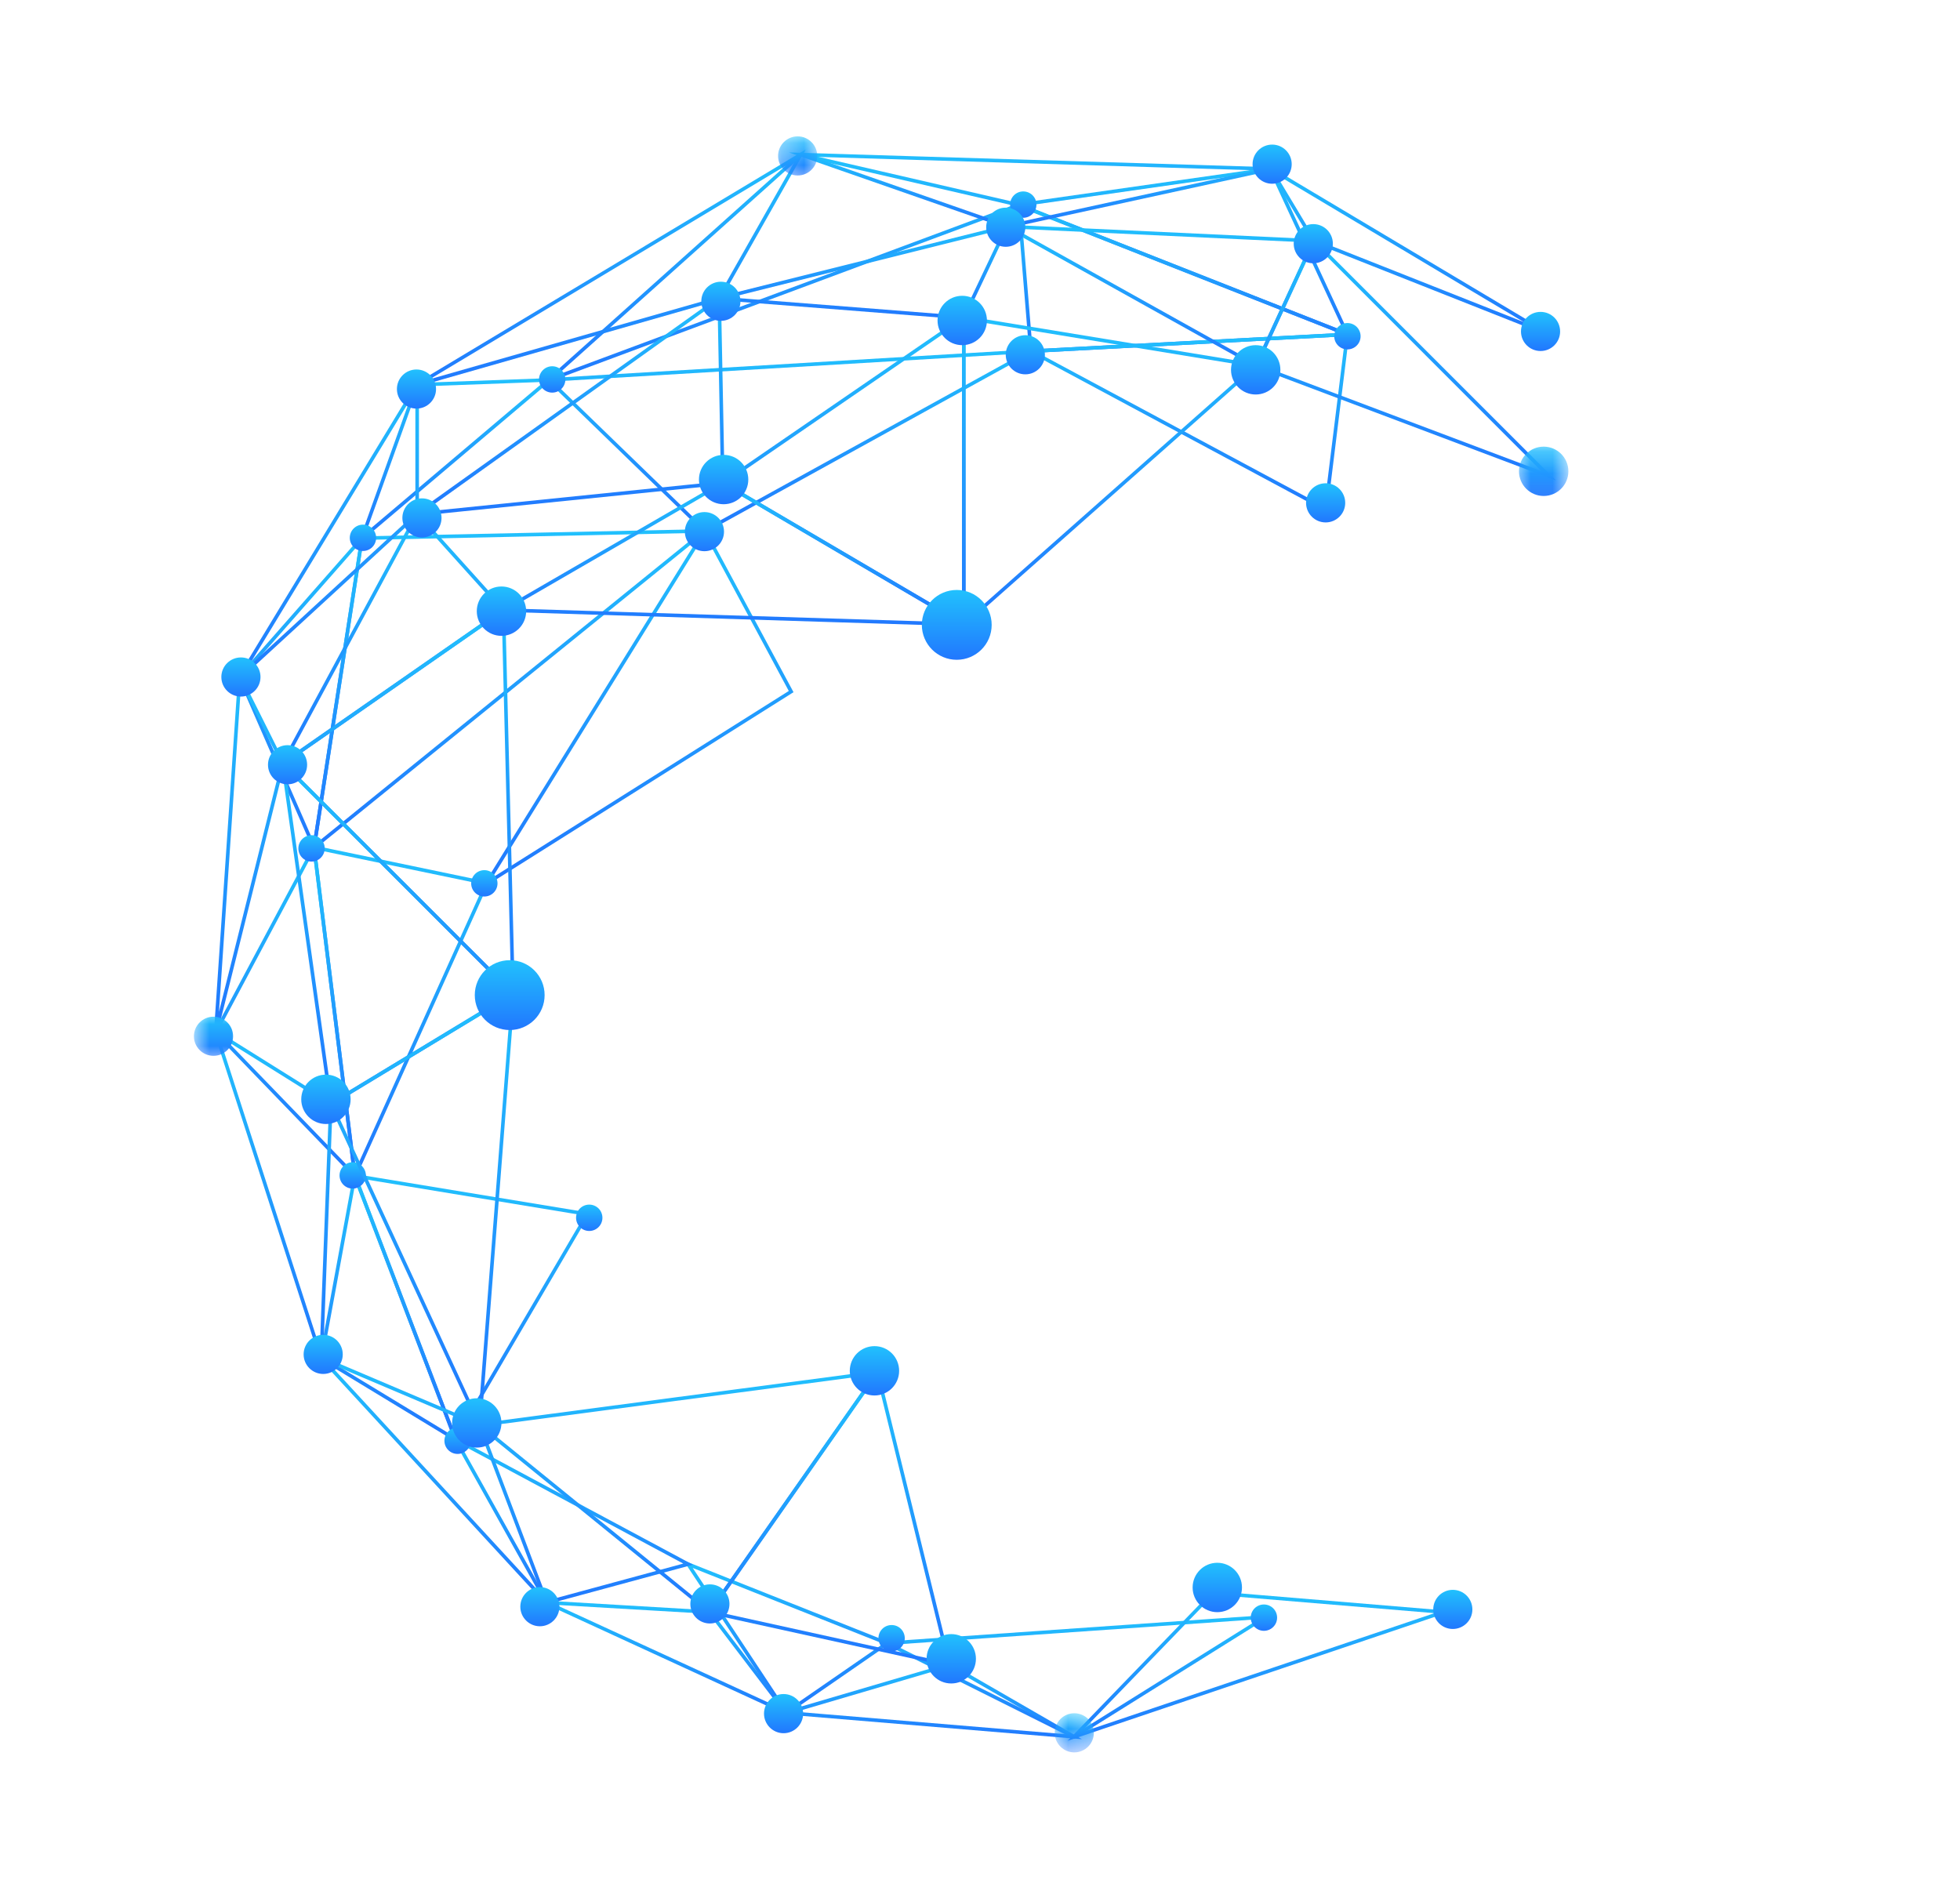 <svg width="89" height="86" viewBox="0 0 89 86" fill="none" xmlns="http://www.w3.org/2000/svg">
<path d="M36.384 7.109L25.306 17.026L45.983 9.326L36.384 7.109ZM24.553 17.481L36.337 6.932L36.378 6.941L46.55 9.288L46.295 9.383L24.553 17.481Z" fill="url(#paint0_linear_72_307)"/>
<path d="M46.584 9.344L61.021 15.034L57.647 7.763L46.584 9.344ZM61.34 15.337L61.15 15.261L45.949 9.27L57.746 7.584L61.34 15.337Z" fill="url(#paint1_linear_72_307)"/>
<path d="M40.583 74.684L48.766 78.776L57.158 73.53L40.583 74.684ZM48.775 78.962L39.976 74.562L57.799 73.322L48.775 78.962Z" fill="url(#paint2_linear_72_307)"/>
<path d="M31.455 71.203L35.73 77.665L40.106 74.643L31.455 71.203ZM35.685 77.894L35.638 77.825L31.032 70.859L40.45 74.603L35.685 77.894Z" fill="url(#paint3_linear_72_307)"/>
<path d="M20.891 65.573L24.861 72.677L31.025 71.005L20.891 65.573ZM24.781 72.867L20.477 65.166L31.464 71.056L24.781 72.867Z" fill="url(#paint4_linear_72_307)"/>
<path d="M14.679 61.628L20.523 65.175L16.139 53.696L14.679 61.628ZM20.846 65.562L14.498 61.709L16.084 53.094L20.846 65.562Z" fill="url(#paint5_linear_72_307)"/>
<path d="M9.897 46.85L16.001 53.162L14.211 38.747L9.897 46.85ZM16.224 53.628L9.698 46.877L9.725 46.825L14.31 38.215L16.224 53.628Z" fill="url(#paint6_linear_72_307)"/>
<path d="M10.983 30.767L14.224 38.191L16.315 24.702L10.983 30.767ZM14.299 38.772L10.791 30.738L10.825 30.698L16.562 24.175L14.299 38.772Z" fill="url(#paint7_linear_72_307)"/>
<path d="M19 17.551L16.618 24.179L24.696 17.343L19 17.551ZM16.259 24.698L18.884 17.392L25.162 17.164L16.259 24.698Z" fill="url(#paint8_linear_72_307)"/>
<path d="M46.358 9.431L46.886 15.862L60.8 15.123L46.358 9.431ZM46.736 16.034L46.175 9.182L61.56 15.247L46.736 16.034Z" fill="url(#paint9_linear_72_307)"/>
<path d="M25.119 17.324L32.019 24.01L46.454 16.05L25.119 17.324ZM31.992 24.213L31.949 24.17L24.739 17.182L24.924 17.171L47.167 15.844L31.992 24.213Z" fill="url(#paint10_linear_72_307)"/>
<path d="M16.508 24.519L14.374 38.284L31.768 24.198L16.508 24.519ZM14.147 38.678L16.369 24.358L32.243 24.024L14.147 38.678Z" fill="url(#paint11_linear_72_307)"/>
<path d="M14.356 38.585L16.157 53.096L21.983 40.173L14.356 38.585ZM16.067 53.694L14.166 38.377L22.215 40.054L22.174 40.148L16.067 53.694Z" fill="url(#paint12_linear_72_307)"/>
<path d="M32.001 24.275L22.355 39.857L35.817 31.378L32.001 24.275ZM21.844 40.372L32.01 23.949L36.032 31.433L35.968 31.474L21.844 40.372Z" fill="url(#paint13_linear_72_307)"/>
<path d="M47.106 16.014L60.134 23.003L61.087 15.272L47.106 16.014ZM60.266 23.259L60.162 23.204L46.515 15.881L61.273 15.098L61.261 15.195L60.266 23.259Z" fill="url(#paint14_linear_72_307)"/>
<path d="M16.24 53.499L20.699 65.181L26.542 55.198L16.24 53.499ZM20.669 65.559L15.985 53.291L16.125 53.315L26.802 55.076L26.742 55.178L20.669 65.559Z" fill="url(#paint15_linear_72_307)"/>
<path d="M21.377 65.426C21.377 65.758 21.11 66.025 20.778 66.025C20.448 66.025 20.18 65.758 20.18 65.426C20.18 65.097 20.448 64.828 20.778 64.828C21.11 64.828 21.377 65.097 21.377 65.426Z" fill="url(#paint16_linear_72_307)"/>
<path d="M57.991 73.46C57.991 73.79 57.722 74.058 57.392 74.058C57.061 74.058 56.794 73.79 56.794 73.46C56.794 73.129 57.061 72.862 57.392 72.862C57.722 72.862 57.991 73.129 57.991 73.46Z" fill="url(#paint17_linear_72_307)"/>
<path d="M22.591 40.115C22.591 40.445 22.323 40.712 21.993 40.712C21.662 40.712 21.395 40.445 21.395 40.115C21.395 39.784 21.662 39.515 21.993 39.515C22.323 39.515 22.591 39.784 22.591 40.115Z" fill="url(#paint18_linear_72_307)"/>
<path d="M25.673 17.23C25.673 17.562 25.406 17.829 25.075 17.829C24.745 17.829 24.476 17.562 24.476 17.23C24.476 16.901 24.745 16.632 25.075 16.632C25.406 16.632 25.673 16.901 25.673 17.23Z" fill="url(#paint19_linear_72_307)"/>
<path d="M61.782 15.269C61.782 15.6 61.515 15.867 61.184 15.867C60.854 15.867 60.585 15.6 60.585 15.269C60.585 14.939 60.854 14.67 61.184 14.67C61.515 14.67 61.782 14.939 61.782 15.269Z" fill="url(#paint20_linear_72_307)"/>
<path d="M47.063 9.292C47.063 9.621 46.795 9.89 46.463 9.89C46.134 9.89 45.867 9.621 45.867 9.292C45.867 8.96 46.134 8.693 46.463 8.693C46.795 8.693 47.063 8.96 47.063 9.292Z" fill="url(#paint21_linear_72_307)"/>
<path d="M14.745 38.526C14.745 38.858 14.476 39.125 14.147 39.125C13.815 39.125 13.548 38.858 13.548 38.526C13.548 38.197 13.815 37.928 14.147 37.928C14.476 37.928 14.745 38.197 14.745 38.526Z" fill="url(#paint22_linear_72_307)"/>
<path d="M17.08 24.422C17.08 24.754 16.813 25.021 16.482 25.021C16.152 25.021 15.883 24.754 15.883 24.422C15.883 24.093 16.152 23.824 16.482 23.824C16.813 23.824 17.08 24.093 17.08 24.422Z" fill="url(#paint23_linear_72_307)"/>
<path d="M27.355 55.301C27.355 55.631 27.086 55.9 26.757 55.9C26.425 55.9 26.158 55.631 26.158 55.301C26.158 54.97 26.425 54.703 26.757 54.703C27.086 54.703 27.355 54.97 27.355 55.301Z" fill="url(#paint24_linear_72_307)"/>
<path d="M16.614 53.377C16.614 53.709 16.346 53.976 16.014 53.976C15.684 53.976 15.418 53.709 15.418 53.377C15.418 53.048 15.684 52.779 16.014 52.779C16.346 52.779 16.614 53.048 16.614 53.377Z" fill="url(#paint25_linear_72_307)"/>
<path d="M41.084 74.394C41.084 74.723 40.818 74.992 40.486 74.992C40.156 74.992 39.888 74.723 39.888 74.394C39.888 74.062 40.156 73.795 40.486 73.795C40.818 73.795 41.084 74.062 41.084 74.394Z" fill="url(#paint26_linear_72_307)"/>
<path d="M61.084 22.835C61.084 23.326 60.686 23.724 60.195 23.724C59.704 23.724 59.306 23.326 59.306 22.835C59.306 22.344 59.704 21.946 60.195 21.946C60.686 21.946 61.084 22.344 61.084 22.835Z" fill="url(#paint27_linear_72_307)"/>
<path d="M32.876 24.143C32.876 24.634 32.478 25.031 31.987 25.031C31.496 25.031 31.098 24.634 31.098 24.143C31.098 23.652 31.496 23.254 31.987 23.254C32.478 23.254 32.876 23.652 32.876 24.143Z" fill="url(#paint28_linear_72_307)"/>
<path d="M47.447 16.111C47.447 16.6 47.049 16.999 46.558 16.999C46.067 16.999 45.669 16.6 45.669 16.111C45.669 15.62 46.067 15.222 46.558 15.222C47.049 15.222 47.447 15.62 47.447 16.111Z" fill="url(#paint29_linear_72_307)"/>
<path d="M36.889 7.118L45.727 10.202L57.032 7.735L36.889 7.118ZM45.718 10.37L45.695 10.363L35.831 6.923L58.362 7.613L45.718 10.37Z" fill="url(#paint30_linear_72_307)"/>
<path d="M59.713 10.874L69.196 14.627L57.934 7.91L59.713 10.874ZM70.078 15.152L59.6 11.005L57.459 7.437L70.149 15.005L70.078 15.152Z" fill="url(#paint31_linear_72_307)"/>
<path d="M36.136 7.249L19.515 17.221L32.605 13.482L36.136 7.249ZM18.37 17.72L36.584 6.79L32.714 13.622L32.682 13.631L18.37 17.72Z" fill="url(#paint32_linear_72_307)"/>
<path d="M18.861 17.763L11.254 30.304L18.861 23.313V17.763ZM10.519 31.2L19.024 17.178V23.385L18.997 23.41L10.519 31.2Z" fill="url(#paint33_linear_72_307)"/>
<path d="M10.947 31.057L9.942 45.955L12.759 34.681L10.947 31.057ZM9.878 46.883L9.716 46.859L10.825 30.448L12.932 34.662L9.878 46.883Z" fill="url(#paint34_linear_72_307)"/>
<path d="M9.944 47.051L14.523 61.205L14.941 50.174L9.944 47.051ZM14.652 62.131L9.652 46.676L15.107 50.086L15.106 50.133L14.652 62.131Z" fill="url(#paint35_linear_72_307)"/>
<path d="M14.905 61.891L24.596 72.408L21.708 64.778L14.905 61.891ZM25.046 73.138L14.273 61.445L21.837 64.656L21.849 64.688L25.046 73.138Z" fill="url(#paint36_linear_72_307)"/>
<path d="M55.115 72.421L49.063 78.683L65.136 73.256L55.115 72.421ZM48.477 79.054L55.053 72.253L55.09 72.256L65.933 73.159L48.477 79.054Z" fill="url(#paint37_linear_72_307)"/>
<path d="M25.248 72.88L35.443 77.569L32.18 73.286L25.248 72.88ZM35.969 77.991L24.394 72.665L32.266 73.129L32.288 73.159L35.969 77.991Z" fill="url(#paint38_linear_72_307)"/>
<path d="M36.149 77.735L48.413 78.756L43.099 75.691L36.149 77.735ZM49.128 78.98L35.264 77.825L43.12 75.515L43.151 75.531L49.128 78.98Z" fill="url(#paint39_linear_72_307)"/>
<path d="M46.066 10.384L57.005 16.487L59.532 11.015L46.066 10.384ZM57.081 16.715L45.379 10.189L59.781 10.863L57.081 16.715Z" fill="url(#paint40_linear_72_307)"/>
<path d="M33.164 13.509L43.713 14.337L45.575 10.408L33.164 13.509ZM43.812 14.509L43.756 14.505L32.153 13.593L45.87 10.166L43.812 14.509Z" fill="url(#paint41_linear_72_307)"/>
<path d="M32.58 13.708L19.241 23.238L32.739 21.86L32.58 13.708ZM18.644 23.462L32.737 13.396L32.904 22.009L32.831 22.016L18.644 23.462Z" fill="url(#paint42_linear_72_307)"/>
<path d="M18.959 23.491L13.079 34.409L22.738 27.69L18.959 23.491ZM12.611 34.934L18.925 23.209L22.983 27.719L12.611 34.934Z" fill="url(#paint43_linear_72_307)"/>
<path d="M32.974 21.93L43.681 28.215V14.579L32.974 21.93ZM43.844 28.5L43.72 28.428L32.669 21.939L32.775 21.867L43.844 14.269V28.5Z" fill="url(#paint44_linear_72_307)"/>
<path d="M43.844 14.52V28.176L56.86 16.654L43.844 14.52ZM43.681 28.538V14.326L57.226 16.548L57.097 16.661L43.681 28.538Z" fill="url(#paint45_linear_72_307)"/>
<path d="M57.154 16.555L69.998 21.398L59.682 11.08L57.154 16.555ZM70.651 21.817L56.934 16.646L56.969 16.566L59.632 10.798L70.651 21.817Z" fill="url(#paint46_linear_72_307)"/>
<path d="M23.15 27.631L43.444 28.265L32.822 22.029L23.15 27.631ZM44.08 28.448L22.573 27.776L32.822 21.84L32.863 21.864L44.08 28.448Z" fill="url(#paint47_linear_72_307)"/>
<path d="M12.974 34.683L23.211 44.919L22.783 27.859L12.974 34.683ZM23.383 45.324L12.719 34.66L22.939 27.55L22.942 27.701L23.383 45.324Z" fill="url(#paint48_linear_72_307)"/>
<path d="M12.961 34.902L15.088 49.995L23.164 45.105L12.961 34.902ZM14.96 50.263L12.731 34.441L23.428 45.137L14.96 50.263Z" fill="url(#paint49_linear_72_307)"/>
<path d="M15.129 50.161L21.715 64.4L23.204 45.274L15.129 50.161ZM21.83 65.036L14.919 50.097L14.982 50.059L23.39 44.969L23.378 45.129L21.83 65.036Z" fill="url(#paint50_linear_72_307)"/>
<path d="M21.971 64.772L32.207 73.089L39.669 62.427L21.971 64.772ZM32.239 73.328L32.171 73.27L21.573 64.661L40.017 62.217L39.911 62.368L32.239 73.328Z" fill="url(#paint51_linear_72_307)"/>
<path d="M32.361 73.154L42.998 75.495L39.807 62.517L32.361 73.154ZM43.22 75.71L32.087 73.261L39.879 62.128L43.22 75.71Z" fill="url(#paint52_linear_72_307)"/>
<path d="M33.979 21.776C33.979 22.396 33.477 22.898 32.859 22.898C32.239 22.898 31.738 22.396 31.738 21.776C31.738 21.158 32.239 20.656 32.859 20.656C33.477 20.656 33.979 21.158 33.979 21.776Z" fill="url(#paint53_linear_72_307)"/>
<path d="M33.623 13.681C33.623 14.172 33.225 14.57 32.734 14.57C32.243 14.57 31.845 14.172 31.845 13.681C31.845 13.19 32.243 12.793 32.734 12.793C33.225 12.793 33.623 13.19 33.623 13.681Z" fill="url(#paint54_linear_72_307)"/>
<mask id="mask0_72_307" style="mask-type:luminance" maskUnits="userSpaceOnUse" x="68" y="20" width="4" height="3">
<path d="M68.8 20.181H71.206V22.933H68.8V20.181Z" fill="white"/>
</mask>
<g mask="url(#mask0_72_307)">
<path d="M71.217 21.403C71.217 22.021 70.713 22.523 70.095 22.523C69.477 22.523 68.974 22.021 68.974 21.403C68.974 20.783 69.477 20.282 70.095 20.282C70.713 20.282 71.217 20.783 71.217 21.403Z" fill="url(#paint55_linear_72_307)"/>
</g>
<path d="M23.892 27.755C23.892 28.373 23.39 28.875 22.77 28.875C22.152 28.875 21.65 28.373 21.65 27.755C21.65 27.135 22.152 26.633 22.77 26.633C23.39 26.633 23.892 27.135 23.892 27.755Z" fill="url(#paint56_linear_72_307)"/>
<path d="M44.815 14.554C44.815 15.172 44.313 15.674 43.693 15.674C43.073 15.674 42.572 15.172 42.572 14.554C42.572 13.934 43.073 13.432 43.693 13.432C44.313 13.432 44.815 13.934 44.815 14.554Z" fill="url(#paint57_linear_72_307)"/>
<path d="M58.14 16.795C58.14 17.413 57.638 17.915 57.018 17.915C56.4 17.915 55.898 17.413 55.898 16.795C55.898 16.175 56.4 15.674 57.018 15.674C57.638 15.674 58.14 16.175 58.14 16.795Z" fill="url(#paint58_linear_72_307)"/>
<path d="M60.523 11.065C60.523 11.556 60.125 11.956 59.634 11.956C59.143 11.956 58.745 11.556 58.745 11.065C58.745 10.574 59.143 10.177 59.634 10.177C60.125 10.177 60.523 10.574 60.523 11.065Z" fill="url(#paint59_linear_72_307)"/>
<path d="M58.654 7.455C58.654 7.946 58.256 8.344 57.767 8.344C57.276 8.344 56.877 7.946 56.877 7.455C56.877 6.964 57.276 6.566 57.767 6.566C58.256 6.566 58.654 6.964 58.654 7.455Z" fill="url(#paint60_linear_72_307)"/>
<path d="M46.558 10.32C46.558 10.809 46.16 11.207 45.669 11.207C45.178 11.207 44.781 10.809 44.781 10.32C44.781 9.827 45.178 9.43 45.669 9.43C46.16 9.43 46.558 9.827 46.558 10.32Z" fill="url(#paint61_linear_72_307)"/>
<mask id="mask1_72_307" style="mask-type:luminance" maskUnits="userSpaceOnUse" x="35" y="6" width="3" height="3">
<path d="M35.317 6.171H37.152V8.256H35.317V6.171Z" fill="white"/>
</mask>
<g mask="url(#mask1_72_307)">
<path d="M37.109 7.081C37.109 7.572 36.711 7.969 36.22 7.969C35.729 7.969 35.331 7.572 35.331 7.081C35.331 6.59 35.729 6.192 36.22 6.192C36.711 6.192 37.109 6.59 37.109 7.081Z" fill="url(#paint62_linear_72_307)"/>
</g>
<path d="M19.8 17.666C19.8 18.157 19.4 18.555 18.911 18.555C18.42 18.555 18.023 18.157 18.023 17.666C18.023 17.177 18.42 16.779 18.911 16.779C19.4 16.779 19.8 17.177 19.8 17.666Z" fill="url(#paint63_linear_72_307)"/>
<path d="M20.049 23.519C20.049 24.01 19.651 24.408 19.16 24.408C18.669 24.408 18.271 24.01 18.271 23.519C18.271 23.028 18.669 22.631 19.16 22.631C19.651 22.631 20.049 23.028 20.049 23.519Z" fill="url(#paint64_linear_72_307)"/>
<path d="M13.946 34.728C13.946 35.219 13.549 35.617 13.058 35.617C12.567 35.617 12.169 35.219 12.169 34.728C12.169 34.237 12.567 33.839 13.058 33.839C13.549 33.839 13.946 34.237 13.946 34.728Z" fill="url(#paint65_linear_72_307)"/>
<path d="M15.564 61.504C15.564 61.995 15.167 62.393 14.676 62.393C14.185 62.393 13.787 61.995 13.787 61.504C13.787 61.014 14.185 60.616 14.676 60.616C15.167 60.616 15.564 61.014 15.564 61.504Z" fill="url(#paint66_linear_72_307)"/>
<path d="M25.402 72.962C25.402 73.451 25.004 73.851 24.515 73.851C24.024 73.851 23.627 73.451 23.627 72.962C23.627 72.471 24.024 72.073 24.515 72.073C25.004 72.073 25.402 72.471 25.402 72.962Z" fill="url(#paint67_linear_72_307)"/>
<path d="M36.469 77.817C36.469 78.308 36.072 78.708 35.581 78.708C35.091 78.708 34.692 78.308 34.692 77.817C34.692 77.327 35.091 76.929 35.581 76.929C36.072 76.929 36.469 77.327 36.469 77.817Z" fill="url(#paint68_linear_72_307)"/>
<mask id="mask2_72_307" style="mask-type:luminance" maskUnits="userSpaceOnUse" x="47" y="77" width="3" height="3">
<path d="M47.875 77.713H49.747V79.396H47.875V77.713Z" fill="white"/>
</mask>
<g mask="url(#mask2_72_307)">
<path d="M49.67 78.69C49.67 79.181 49.273 79.579 48.782 79.579C48.291 79.579 47.893 79.181 47.893 78.69C47.893 78.199 48.291 77.801 48.782 77.801C49.273 77.801 49.67 78.199 49.67 78.69Z" fill="url(#paint69_linear_72_307)"/>
</g>
<path d="M66.858 73.086C66.858 73.577 66.46 73.974 65.969 73.974C65.478 73.974 65.081 73.577 65.081 73.086C65.081 72.595 65.478 72.197 65.969 72.197C66.46 72.197 66.858 72.595 66.858 73.086Z" fill="url(#paint70_linear_72_307)"/>
<path d="M70.842 15.052C70.842 15.543 70.445 15.94 69.954 15.94C69.463 15.94 69.065 15.543 69.065 15.052C69.065 14.561 69.463 14.163 69.954 14.163C70.445 14.163 70.842 14.561 70.842 15.052Z" fill="url(#paint71_linear_72_307)"/>
<path d="M33.124 72.837C33.124 73.328 32.727 73.725 32.236 73.725C31.745 73.725 31.347 73.328 31.347 72.837C31.347 72.346 31.745 71.948 32.236 71.948C32.727 71.948 33.124 72.346 33.124 72.837Z" fill="url(#paint72_linear_72_307)"/>
<path d="M11.829 30.743C11.829 31.234 11.431 31.632 10.94 31.632C10.449 31.632 10.051 31.234 10.051 30.743C10.051 30.252 10.449 29.855 10.94 29.855C11.431 29.855 11.829 30.252 11.829 30.743Z" fill="url(#paint73_linear_72_307)"/>
<mask id="mask3_72_307" style="mask-type:luminance" maskUnits="userSpaceOnUse" x="8" y="45" width="4" height="4">
<path d="M8.806 45.867H11.008V48.16H8.806V45.867Z" fill="white"/>
</mask>
<g mask="url(#mask3_72_307)">
<path d="M10.584 47.058C10.584 47.549 10.186 47.947 9.695 47.947C9.204 47.947 8.806 47.549 8.806 47.058C8.806 46.567 9.204 46.169 9.695 46.169C10.186 46.169 10.584 46.567 10.584 47.058Z" fill="url(#paint74_linear_72_307)"/>
</g>
<path d="M40.828 62.252C40.828 62.87 40.327 63.371 39.709 63.371C39.089 63.371 38.587 62.87 38.587 62.252C38.587 61.632 39.089 61.13 39.709 61.13C40.327 61.13 40.828 61.632 40.828 62.252Z" fill="url(#paint75_linear_72_307)"/>
<path d="M44.315 75.327C44.315 75.947 43.813 76.449 43.195 76.449C42.575 76.449 42.074 75.947 42.074 75.327C42.074 74.709 42.575 74.207 43.195 74.207C43.813 74.207 44.315 74.709 44.315 75.327Z" fill="url(#paint76_linear_72_307)"/>
<path d="M56.396 72.09C56.396 72.708 55.895 73.211 55.275 73.211C54.657 73.211 54.155 72.708 54.155 72.09C54.155 71.47 54.657 70.968 55.275 70.968C55.895 70.968 56.396 71.47 56.396 72.09Z" fill="url(#paint77_linear_72_307)"/>
<path d="M15.921 49.921C15.921 50.541 15.419 51.043 14.801 51.043C14.181 51.043 13.679 50.541 13.679 49.921C13.679 49.303 14.181 48.801 14.801 48.801C15.419 48.801 15.921 49.303 15.921 49.921Z" fill="url(#paint78_linear_72_307)"/>
<path d="M22.77 64.617C22.77 65.236 22.268 65.738 21.65 65.738C21.03 65.738 20.529 65.236 20.529 64.617C20.529 63.998 21.03 63.497 21.65 63.497C22.268 63.497 22.77 63.998 22.77 64.617Z" fill="url(#paint79_linear_72_307)"/>
<path d="M45.03 28.376C45.03 29.253 44.321 29.962 43.444 29.962C42.568 29.962 41.859 29.253 41.859 28.376C41.859 27.502 42.568 26.791 43.444 26.791C44.321 26.791 45.03 27.502 45.03 28.376Z" fill="url(#paint80_linear_72_307)"/>
<path d="M24.73 45.189C24.73 46.066 24.021 46.775 23.145 46.775C22.269 46.775 21.559 46.066 21.559 45.189C21.559 44.313 22.269 43.604 23.145 43.604C24.021 43.604 24.73 44.313 24.73 45.189Z" fill="url(#paint81_linear_72_307)"/>
<defs>
<linearGradient id="paint0_linear_72_307" x1="35.551" y1="6.932" x2="35.551" y2="17.481" gradientUnits="userSpaceOnUse">
<stop stop-color="#21C1FD"/>
<stop offset="1" stop-color="#2177FE"/>
</linearGradient>
<linearGradient id="paint1_linear_72_307" x1="53.644" y1="7.584" x2="53.644" y2="15.337" gradientUnits="userSpaceOnUse">
<stop stop-color="#21C1FD"/>
<stop offset="1" stop-color="#2177FE"/>
</linearGradient>
<linearGradient id="paint2_linear_72_307" x1="48.887" y1="73.322" x2="48.887" y2="78.962" gradientUnits="userSpaceOnUse">
<stop stop-color="#21C1FD"/>
<stop offset="1" stop-color="#2177FE"/>
</linearGradient>
<linearGradient id="paint3_linear_72_307" x1="35.741" y1="70.859" x2="35.741" y2="77.894" gradientUnits="userSpaceOnUse">
<stop stop-color="#21C1FD"/>
<stop offset="1" stop-color="#2177FE"/>
</linearGradient>
<linearGradient id="paint4_linear_72_307" x1="25.97" y1="65.166" x2="25.97" y2="72.867" gradientUnits="userSpaceOnUse">
<stop stop-color="#21C1FD"/>
<stop offset="1" stop-color="#2177FE"/>
</linearGradient>
<linearGradient id="paint5_linear_72_307" x1="17.672" y1="53.094" x2="17.672" y2="65.562" gradientUnits="userSpaceOnUse">
<stop stop-color="#21C1FD"/>
<stop offset="1" stop-color="#2177FE"/>
</linearGradient>
<linearGradient id="paint6_linear_72_307" x1="12.961" y1="38.215" x2="12.961" y2="53.628" gradientUnits="userSpaceOnUse">
<stop stop-color="#21C1FD"/>
<stop offset="1" stop-color="#2177FE"/>
</linearGradient>
<linearGradient id="paint7_linear_72_307" x1="13.677" y1="24.175" x2="13.677" y2="38.772" gradientUnits="userSpaceOnUse">
<stop stop-color="#21C1FD"/>
<stop offset="1" stop-color="#2177FE"/>
</linearGradient>
<linearGradient id="paint8_linear_72_307" x1="20.711" y1="17.164" x2="20.711" y2="24.698" gradientUnits="userSpaceOnUse">
<stop stop-color="#21C1FD"/>
<stop offset="1" stop-color="#2177FE"/>
</linearGradient>
<linearGradient id="paint9_linear_72_307" x1="53.867" y1="9.182" x2="53.867" y2="16.034" gradientUnits="userSpaceOnUse">
<stop stop-color="#21C1FD"/>
<stop offset="1" stop-color="#2177FE"/>
</linearGradient>
<linearGradient id="paint10_linear_72_307" x1="35.953" y1="15.844" x2="35.953" y2="24.213" gradientUnits="userSpaceOnUse">
<stop stop-color="#21C1FD"/>
<stop offset="1" stop-color="#2177FE"/>
</linearGradient>
<linearGradient id="paint11_linear_72_307" x1="23.195" y1="24.024" x2="23.195" y2="38.678" gradientUnits="userSpaceOnUse">
<stop stop-color="#21C1FD"/>
<stop offset="1" stop-color="#2177FE"/>
</linearGradient>
<linearGradient id="paint12_linear_72_307" x1="18.191" y1="38.377" x2="18.191" y2="53.694" gradientUnits="userSpaceOnUse">
<stop stop-color="#21C1FD"/>
<stop offset="1" stop-color="#2177FE"/>
</linearGradient>
<linearGradient id="paint13_linear_72_307" x1="28.938" y1="23.949" x2="28.938" y2="40.372" gradientUnits="userSpaceOnUse">
<stop stop-color="#21C1FD"/>
<stop offset="1" stop-color="#2177FE"/>
</linearGradient>
<linearGradient id="paint14_linear_72_307" x1="53.894" y1="15.098" x2="53.894" y2="23.259" gradientUnits="userSpaceOnUse">
<stop stop-color="#21C1FD"/>
<stop offset="1" stop-color="#2177FE"/>
</linearGradient>
<linearGradient id="paint15_linear_72_307" x1="21.393" y1="53.291" x2="21.393" y2="65.559" gradientUnits="userSpaceOnUse">
<stop stop-color="#21C1FD"/>
<stop offset="1" stop-color="#2177FE"/>
</linearGradient>
<linearGradient id="paint16_linear_72_307" x1="20.778" y1="64.828" x2="20.778" y2="66.025" gradientUnits="userSpaceOnUse">
<stop stop-color="#21C1FD"/>
<stop offset="1" stop-color="#2177FE"/>
</linearGradient>
<linearGradient id="paint17_linear_72_307" x1="57.392" y1="72.862" x2="57.392" y2="74.058" gradientUnits="userSpaceOnUse">
<stop stop-color="#21C1FD"/>
<stop offset="1" stop-color="#2177FE"/>
</linearGradient>
<linearGradient id="paint18_linear_72_307" x1="21.993" y1="39.515" x2="21.993" y2="40.712" gradientUnits="userSpaceOnUse">
<stop stop-color="#21C1FD"/>
<stop offset="1" stop-color="#2177FE"/>
</linearGradient>
<linearGradient id="paint19_linear_72_307" x1="25.075" y1="16.632" x2="25.075" y2="17.829" gradientUnits="userSpaceOnUse">
<stop stop-color="#21C1FD"/>
<stop offset="1" stop-color="#2177FE"/>
</linearGradient>
<linearGradient id="paint20_linear_72_307" x1="61.184" y1="14.67" x2="61.184" y2="15.867" gradientUnits="userSpaceOnUse">
<stop stop-color="#21C1FD"/>
<stop offset="1" stop-color="#2177FE"/>
</linearGradient>
<linearGradient id="paint21_linear_72_307" x1="46.465" y1="8.693" x2="46.465" y2="9.89" gradientUnits="userSpaceOnUse">
<stop stop-color="#21C1FD"/>
<stop offset="1" stop-color="#2177FE"/>
</linearGradient>
<linearGradient id="paint22_linear_72_307" x1="14.147" y1="37.928" x2="14.147" y2="39.125" gradientUnits="userSpaceOnUse">
<stop stop-color="#21C1FD"/>
<stop offset="1" stop-color="#2177FE"/>
</linearGradient>
<linearGradient id="paint23_linear_72_307" x1="16.482" y1="23.824" x2="16.482" y2="25.021" gradientUnits="userSpaceOnUse">
<stop stop-color="#21C1FD"/>
<stop offset="1" stop-color="#2177FE"/>
</linearGradient>
<linearGradient id="paint24_linear_72_307" x1="26.757" y1="54.703" x2="26.757" y2="55.9" gradientUnits="userSpaceOnUse">
<stop stop-color="#21C1FD"/>
<stop offset="1" stop-color="#2177FE"/>
</linearGradient>
<linearGradient id="paint25_linear_72_307" x1="16.016" y1="52.779" x2="16.016" y2="53.976" gradientUnits="userSpaceOnUse">
<stop stop-color="#21C1FD"/>
<stop offset="1" stop-color="#2177FE"/>
</linearGradient>
<linearGradient id="paint26_linear_72_307" x1="40.486" y1="73.795" x2="40.486" y2="74.992" gradientUnits="userSpaceOnUse">
<stop stop-color="#21C1FD"/>
<stop offset="1" stop-color="#2177FE"/>
</linearGradient>
<linearGradient id="paint27_linear_72_307" x1="60.195" y1="21.946" x2="60.195" y2="23.724" gradientUnits="userSpaceOnUse">
<stop stop-color="#21C1FD"/>
<stop offset="1" stop-color="#2177FE"/>
</linearGradient>
<linearGradient id="paint28_linear_72_307" x1="31.987" y1="23.254" x2="31.987" y2="25.031" gradientUnits="userSpaceOnUse">
<stop stop-color="#21C1FD"/>
<stop offset="1" stop-color="#2177FE"/>
</linearGradient>
<linearGradient id="paint29_linear_72_307" x1="46.558" y1="15.222" x2="46.558" y2="16.999" gradientUnits="userSpaceOnUse">
<stop stop-color="#21C1FD"/>
<stop offset="1" stop-color="#2177FE"/>
</linearGradient>
<linearGradient id="paint30_linear_72_307" x1="47.097" y1="6.923" x2="47.097" y2="10.37" gradientUnits="userSpaceOnUse">
<stop stop-color="#21C1FD"/>
<stop offset="1" stop-color="#2177FE"/>
</linearGradient>
<linearGradient id="paint31_linear_72_307" x1="63.804" y1="7.437" x2="63.804" y2="15.152" gradientUnits="userSpaceOnUse">
<stop stop-color="#21C1FD"/>
<stop offset="1" stop-color="#2177FE"/>
</linearGradient>
<linearGradient id="paint32_linear_72_307" x1="27.477" y1="6.79" x2="27.477" y2="17.72" gradientUnits="userSpaceOnUse">
<stop stop-color="#21C1FD"/>
<stop offset="1" stop-color="#2177FE"/>
</linearGradient>
<linearGradient id="paint33_linear_72_307" x1="14.772" y1="17.178" x2="14.772" y2="31.2" gradientUnits="userSpaceOnUse">
<stop stop-color="#21C1FD"/>
<stop offset="1" stop-color="#2177FE"/>
</linearGradient>
<linearGradient id="paint34_linear_72_307" x1="11.324" y1="30.448" x2="11.324" y2="46.883" gradientUnits="userSpaceOnUse">
<stop stop-color="#21C1FD"/>
<stop offset="1" stop-color="#2177FE"/>
</linearGradient>
<linearGradient id="paint35_linear_72_307" x1="12.38" y1="46.676" x2="12.38" y2="62.131" gradientUnits="userSpaceOnUse">
<stop stop-color="#21C1FD"/>
<stop offset="1" stop-color="#2177FE"/>
</linearGradient>
<linearGradient id="paint36_linear_72_307" x1="19.659" y1="61.445" x2="19.659" y2="73.138" gradientUnits="userSpaceOnUse">
<stop stop-color="#21C1FD"/>
<stop offset="1" stop-color="#2177FE"/>
</linearGradient>
<linearGradient id="paint37_linear_72_307" x1="57.205" y1="72.253" x2="57.205" y2="79.054" gradientUnits="userSpaceOnUse">
<stop stop-color="#21C1FD"/>
<stop offset="1" stop-color="#2177FE"/>
</linearGradient>
<linearGradient id="paint38_linear_72_307" x1="30.181" y1="72.665" x2="30.181" y2="77.991" gradientUnits="userSpaceOnUse">
<stop stop-color="#21C1FD"/>
<stop offset="1" stop-color="#2177FE"/>
</linearGradient>
<linearGradient id="paint39_linear_72_307" x1="42.196" y1="75.515" x2="42.196" y2="78.98" gradientUnits="userSpaceOnUse">
<stop stop-color="#21C1FD"/>
<stop offset="1" stop-color="#2177FE"/>
</linearGradient>
<linearGradient id="paint40_linear_72_307" x1="52.58" y1="10.189" x2="52.58" y2="16.715" gradientUnits="userSpaceOnUse">
<stop stop-color="#21C1FD"/>
<stop offset="1" stop-color="#2177FE"/>
</linearGradient>
<linearGradient id="paint41_linear_72_307" x1="39.012" y1="10.166" x2="39.012" y2="14.509" gradientUnits="userSpaceOnUse">
<stop stop-color="#21C1FD"/>
<stop offset="1" stop-color="#2177FE"/>
</linearGradient>
<linearGradient id="paint42_linear_72_307" x1="25.774" y1="13.396" x2="25.774" y2="23.462" gradientUnits="userSpaceOnUse">
<stop stop-color="#21C1FD"/>
<stop offset="1" stop-color="#2177FE"/>
</linearGradient>
<linearGradient id="paint43_linear_72_307" x1="17.797" y1="23.209" x2="17.797" y2="34.934" gradientUnits="userSpaceOnUse">
<stop stop-color="#21C1FD"/>
<stop offset="1" stop-color="#2177FE"/>
</linearGradient>
<linearGradient id="paint44_linear_72_307" x1="38.257" y1="14.269" x2="38.257" y2="28.5" gradientUnits="userSpaceOnUse">
<stop stop-color="#21C1FD"/>
<stop offset="1" stop-color="#2177FE"/>
</linearGradient>
<linearGradient id="paint45_linear_72_307" x1="50.453" y1="14.326" x2="50.453" y2="28.538" gradientUnits="userSpaceOnUse">
<stop stop-color="#21C1FD"/>
<stop offset="1" stop-color="#2177FE"/>
</linearGradient>
<linearGradient id="paint46_linear_72_307" x1="63.792" y1="10.798" x2="63.792" y2="21.817" gradientUnits="userSpaceOnUse">
<stop stop-color="#21C1FD"/>
<stop offset="1" stop-color="#2177FE"/>
</linearGradient>
<linearGradient id="paint47_linear_72_307" x1="33.327" y1="21.84" x2="33.327" y2="28.448" gradientUnits="userSpaceOnUse">
<stop stop-color="#21C1FD"/>
<stop offset="1" stop-color="#2177FE"/>
</linearGradient>
<linearGradient id="paint48_linear_72_307" x1="18.051" y1="27.55" x2="18.051" y2="45.324" gradientUnits="userSpaceOnUse">
<stop stop-color="#21C1FD"/>
<stop offset="1" stop-color="#2177FE"/>
</linearGradient>
<linearGradient id="paint49_linear_72_307" x1="18.08" y1="34.441" x2="18.08" y2="50.263" gradientUnits="userSpaceOnUse">
<stop stop-color="#21C1FD"/>
<stop offset="1" stop-color="#2177FE"/>
</linearGradient>
<linearGradient id="paint50_linear_72_307" x1="19.155" y1="44.969" x2="19.155" y2="65.036" gradientUnits="userSpaceOnUse">
<stop stop-color="#21C1FD"/>
<stop offset="1" stop-color="#2177FE"/>
</linearGradient>
<linearGradient id="paint51_linear_72_307" x1="30.795" y1="62.217" x2="30.795" y2="73.328" gradientUnits="userSpaceOnUse">
<stop stop-color="#21C1FD"/>
<stop offset="1" stop-color="#2177FE"/>
</linearGradient>
<linearGradient id="paint52_linear_72_307" x1="37.654" y1="62.128" x2="37.654" y2="75.71" gradientUnits="userSpaceOnUse">
<stop stop-color="#21C1FD"/>
<stop offset="1" stop-color="#2177FE"/>
</linearGradient>
<linearGradient id="paint53_linear_72_307" x1="32.858" y1="20.656" x2="32.858" y2="22.898" gradientUnits="userSpaceOnUse">
<stop stop-color="#21C1FD"/>
<stop offset="1" stop-color="#2177FE"/>
</linearGradient>
<linearGradient id="paint54_linear_72_307" x1="32.734" y1="12.793" x2="32.734" y2="14.57" gradientUnits="userSpaceOnUse">
<stop stop-color="#21C1FD"/>
<stop offset="1" stop-color="#2177FE"/>
</linearGradient>
<linearGradient id="paint55_linear_72_307" x1="70.095" y1="20.282" x2="70.095" y2="22.523" gradientUnits="userSpaceOnUse">
<stop stop-color="#21C1FD"/>
<stop offset="1" stop-color="#2177FE"/>
</linearGradient>
<linearGradient id="paint56_linear_72_307" x1="22.771" y1="26.633" x2="22.771" y2="28.875" gradientUnits="userSpaceOnUse">
<stop stop-color="#21C1FD"/>
<stop offset="1" stop-color="#2177FE"/>
</linearGradient>
<linearGradient id="paint57_linear_72_307" x1="43.693" y1="13.432" x2="43.693" y2="15.674" gradientUnits="userSpaceOnUse">
<stop stop-color="#21C1FD"/>
<stop offset="1" stop-color="#2177FE"/>
</linearGradient>
<linearGradient id="paint58_linear_72_307" x1="57.019" y1="15.674" x2="57.019" y2="17.915" gradientUnits="userSpaceOnUse">
<stop stop-color="#21C1FD"/>
<stop offset="1" stop-color="#2177FE"/>
</linearGradient>
<linearGradient id="paint59_linear_72_307" x1="59.634" y1="10.177" x2="59.634" y2="11.956" gradientUnits="userSpaceOnUse">
<stop stop-color="#21C1FD"/>
<stop offset="1" stop-color="#2177FE"/>
</linearGradient>
<linearGradient id="paint60_linear_72_307" x1="57.765" y1="6.566" x2="57.765" y2="8.344" gradientUnits="userSpaceOnUse">
<stop stop-color="#21C1FD"/>
<stop offset="1" stop-color="#2177FE"/>
</linearGradient>
<linearGradient id="paint61_linear_72_307" x1="45.669" y1="9.43" x2="45.669" y2="11.207" gradientUnits="userSpaceOnUse">
<stop stop-color="#21C1FD"/>
<stop offset="1" stop-color="#2177FE"/>
</linearGradient>
<linearGradient id="paint62_linear_72_307" x1="36.22" y1="6.192" x2="36.22" y2="7.969" gradientUnits="userSpaceOnUse">
<stop stop-color="#21C1FD"/>
<stop offset="1" stop-color="#2177FE"/>
</linearGradient>
<linearGradient id="paint63_linear_72_307" x1="18.911" y1="16.779" x2="18.911" y2="18.555" gradientUnits="userSpaceOnUse">
<stop stop-color="#21C1FD"/>
<stop offset="1" stop-color="#2177FE"/>
</linearGradient>
<linearGradient id="paint64_linear_72_307" x1="19.16" y1="22.631" x2="19.16" y2="24.408" gradientUnits="userSpaceOnUse">
<stop stop-color="#21C1FD"/>
<stop offset="1" stop-color="#2177FE"/>
</linearGradient>
<linearGradient id="paint65_linear_72_307" x1="13.058" y1="33.839" x2="13.058" y2="35.617" gradientUnits="userSpaceOnUse">
<stop stop-color="#21C1FD"/>
<stop offset="1" stop-color="#2177FE"/>
</linearGradient>
<linearGradient id="paint66_linear_72_307" x1="14.676" y1="60.616" x2="14.676" y2="62.393" gradientUnits="userSpaceOnUse">
<stop stop-color="#21C1FD"/>
<stop offset="1" stop-color="#2177FE"/>
</linearGradient>
<linearGradient id="paint67_linear_72_307" x1="24.514" y1="72.073" x2="24.514" y2="73.851" gradientUnits="userSpaceOnUse">
<stop stop-color="#21C1FD"/>
<stop offset="1" stop-color="#2177FE"/>
</linearGradient>
<linearGradient id="paint68_linear_72_307" x1="35.581" y1="76.929" x2="35.581" y2="78.708" gradientUnits="userSpaceOnUse">
<stop stop-color="#21C1FD"/>
<stop offset="1" stop-color="#2177FE"/>
</linearGradient>
<linearGradient id="paint69_linear_72_307" x1="48.782" y1="77.801" x2="48.782" y2="79.579" gradientUnits="userSpaceOnUse">
<stop stop-color="#21C1FD"/>
<stop offset="1" stop-color="#2177FE"/>
</linearGradient>
<linearGradient id="paint70_linear_72_307" x1="65.969" y1="72.197" x2="65.969" y2="73.974" gradientUnits="userSpaceOnUse">
<stop stop-color="#21C1FD"/>
<stop offset="1" stop-color="#2177FE"/>
</linearGradient>
<linearGradient id="paint71_linear_72_307" x1="69.954" y1="14.163" x2="69.954" y2="15.94" gradientUnits="userSpaceOnUse">
<stop stop-color="#21C1FD"/>
<stop offset="1" stop-color="#2177FE"/>
</linearGradient>
<linearGradient id="paint72_linear_72_307" x1="32.236" y1="71.948" x2="32.236" y2="73.725" gradientUnits="userSpaceOnUse">
<stop stop-color="#21C1FD"/>
<stop offset="1" stop-color="#2177FE"/>
</linearGradient>
<linearGradient id="paint73_linear_72_307" x1="10.94" y1="29.855" x2="10.94" y2="31.632" gradientUnits="userSpaceOnUse">
<stop stop-color="#21C1FD"/>
<stop offset="1" stop-color="#2177FE"/>
</linearGradient>
<linearGradient id="paint74_linear_72_307" x1="9.695" y1="46.169" x2="9.695" y2="47.947" gradientUnits="userSpaceOnUse">
<stop stop-color="#21C1FD"/>
<stop offset="1" stop-color="#2177FE"/>
</linearGradient>
<linearGradient id="paint75_linear_72_307" x1="39.708" y1="61.13" x2="39.708" y2="63.371" gradientUnits="userSpaceOnUse">
<stop stop-color="#21C1FD"/>
<stop offset="1" stop-color="#2177FE"/>
</linearGradient>
<linearGradient id="paint76_linear_72_307" x1="43.194" y1="74.207" x2="43.194" y2="76.449" gradientUnits="userSpaceOnUse">
<stop stop-color="#21C1FD"/>
<stop offset="1" stop-color="#2177FE"/>
</linearGradient>
<linearGradient id="paint77_linear_72_307" x1="55.276" y1="70.968" x2="55.276" y2="73.211" gradientUnits="userSpaceOnUse">
<stop stop-color="#21C1FD"/>
<stop offset="1" stop-color="#2177FE"/>
</linearGradient>
<linearGradient id="paint78_linear_72_307" x1="14.8" y1="48.801" x2="14.8" y2="51.043" gradientUnits="userSpaceOnUse">
<stop stop-color="#21C1FD"/>
<stop offset="1" stop-color="#2177FE"/>
</linearGradient>
<linearGradient id="paint79_linear_72_307" x1="21.649" y1="63.497" x2="21.649" y2="65.738" gradientUnits="userSpaceOnUse">
<stop stop-color="#21C1FD"/>
<stop offset="1" stop-color="#2177FE"/>
</linearGradient>
<linearGradient id="paint80_linear_72_307" x1="43.444" y1="26.791" x2="43.444" y2="29.962" gradientUnits="userSpaceOnUse">
<stop stop-color="#21C1FD"/>
<stop offset="1" stop-color="#2177FE"/>
</linearGradient>
<linearGradient id="paint81_linear_72_307" x1="23.145" y1="43.604" x2="23.145" y2="46.775" gradientUnits="userSpaceOnUse">
<stop stop-color="#21C1FD"/>
<stop offset="1" stop-color="#2177FE"/>
</linearGradient>
</defs>
</svg>
